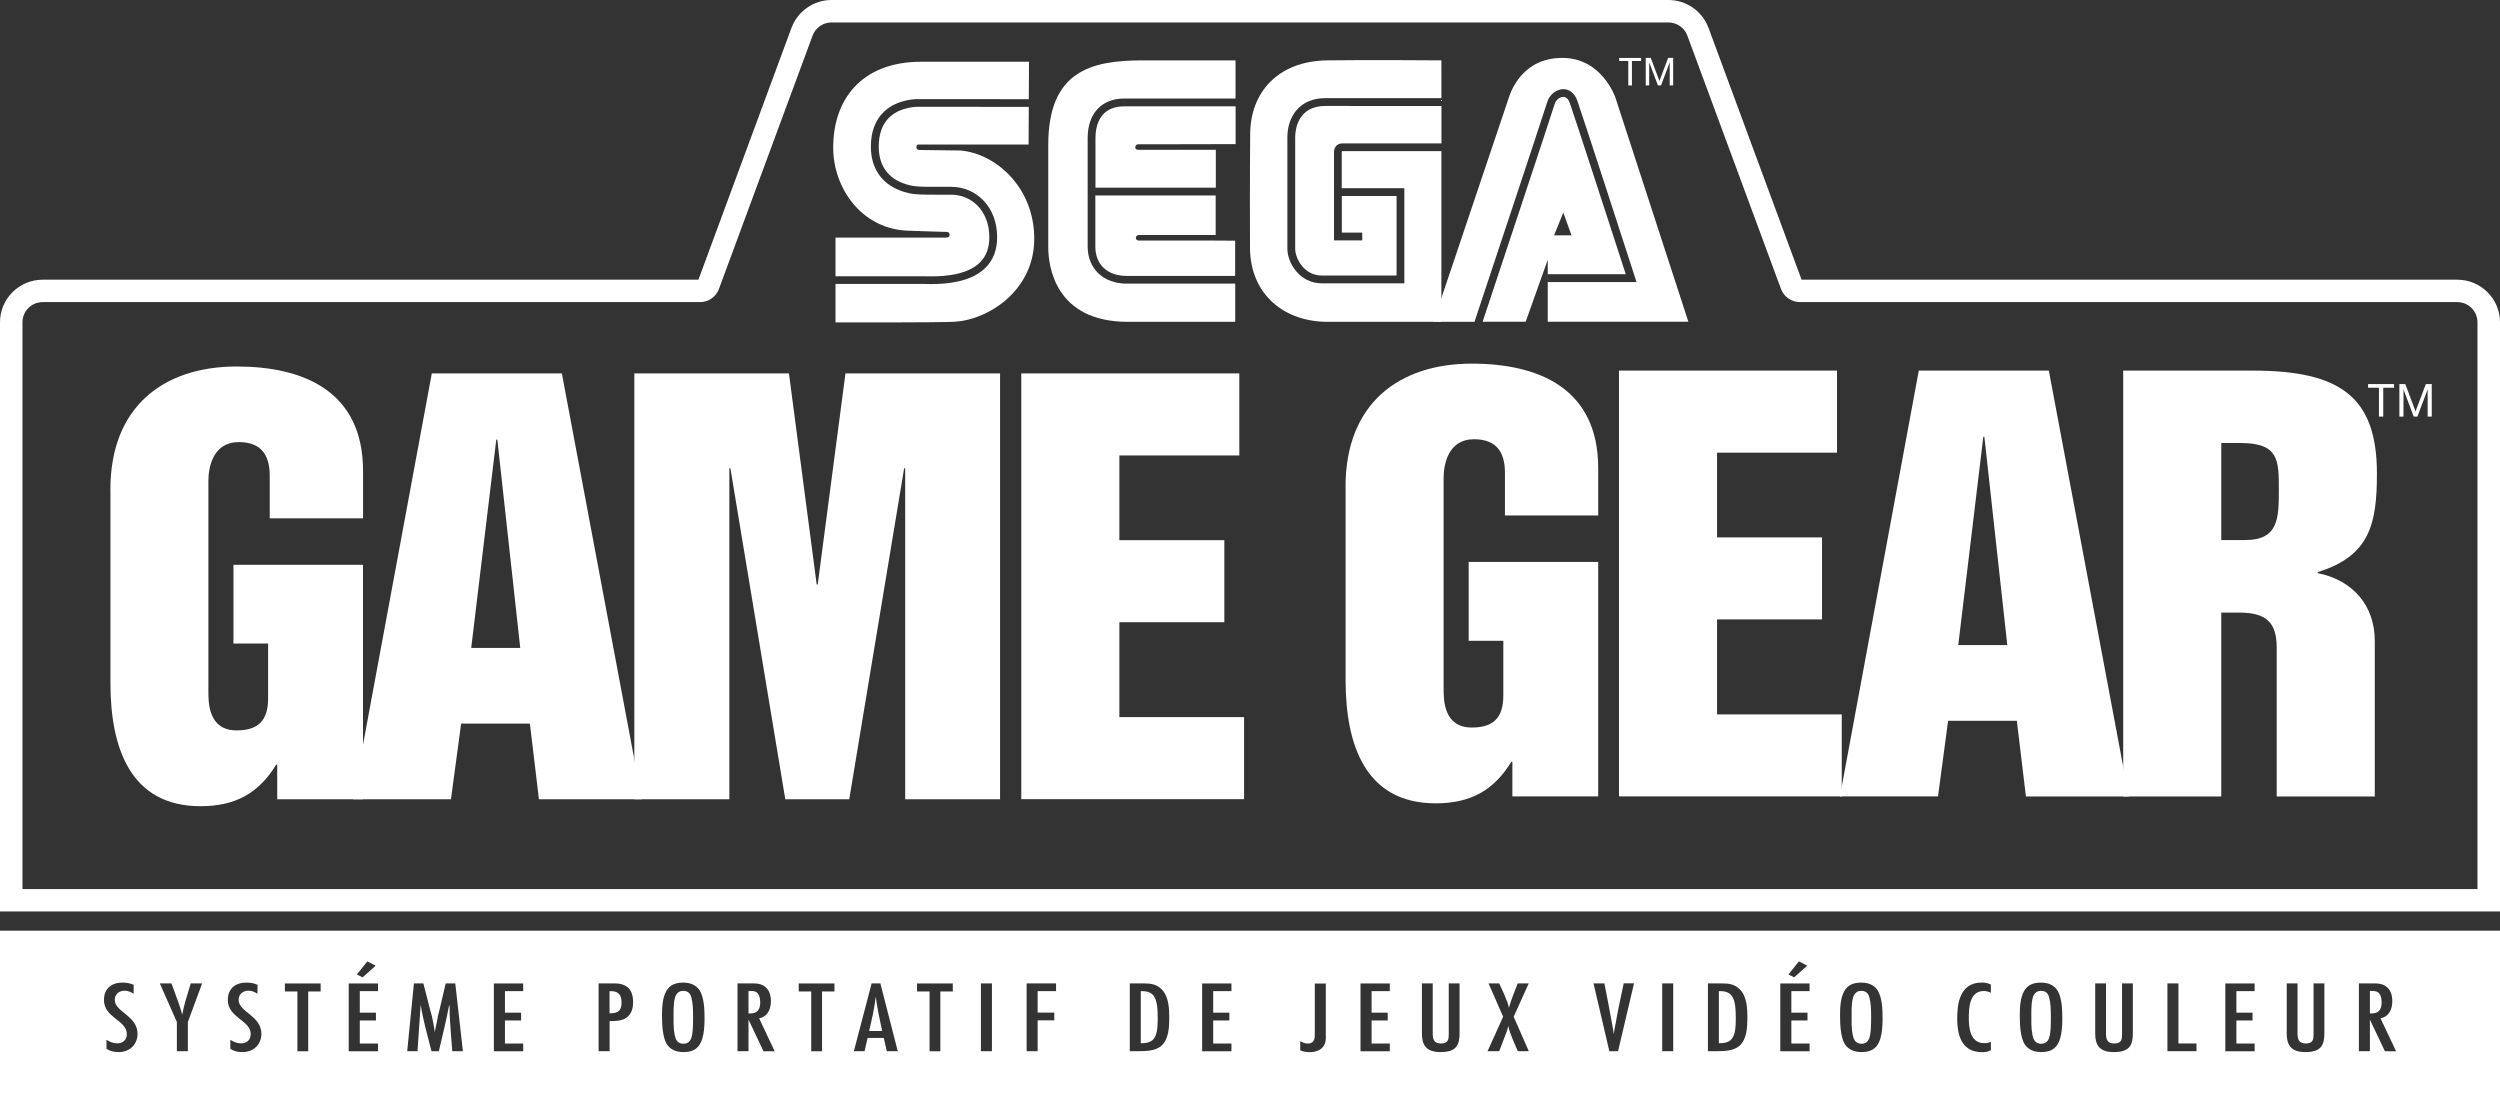 <?xml version="1.0" encoding="utf-8"?>
<!-- Generator: Adobe Illustrator 26.0.3, SVG Export Plug-In . SVG Version: 6.00 Build 0)  -->
<svg version="1.1" id="Layer_1" xmlns="http://www.w3.org/2000/svg" xmlns:xlink="http://www.w3.org/1999/xlink" x="0px" y="0px"
	 viewBox="0 0 3839 1695.3" style="enable-background:new 0 0 3839 1695.3;" xml:space="preserve">
<rect x="0" y="0" width="3839" height="1695.3" fill="#333333" stroke="none"/>
<style type="text/css">
	.st0{fill:#FFFFFF;}
	.st1{fill:#FFA300;}
	.st2{fill:#D60700;}
	.st3{enable-background:new    ;}
	.st4{fill:#034693;}
	.st5{fill:none;stroke:#FFFFFF;stroke-width:11.969;stroke-miterlimit:10;}
	
		.st6{clip-path:url(#SVGID_00000013182074695720552840000007188278477042824073_);fill:none;stroke:#FFFFFF;stroke-width:11.969;stroke-miterlimit:10;}
	
		.st7{clip-path:url(#SVGID_00000062149946476726496740000001827466926716125615_);fill:none;stroke:#FFFFFF;stroke-width:11.969;stroke-miterlimit:10;}
	
		.st8{clip-path:url(#SVGID_00000027600332979603667690000007247386074692189063_);fill:none;stroke:#FFFFFF;stroke-width:11.969;stroke-miterlimit:10;}
	
		.st9{clip-path:url(#SVGID_00000142136711758794653040000004268094550907017871_);fill:none;stroke:#FFFFFF;stroke-width:11.969;stroke-miterlimit:10;}
	
		.st10{clip-path:url(#SVGID_00000124153425798850618970000007900635146120545171_);fill:none;stroke:#FFFFFF;stroke-width:11.969;stroke-miterlimit:10;}
	
		.st11{clip-path:url(#SVGID_00000080204474538971252910000000495634976210664343_);fill:none;stroke:#FFFFFF;stroke-width:11.969;stroke-miterlimit:10;}
	.st12{fill:none;stroke:#000000;stroke-width:11.969;stroke-miterlimit:10;}
	
		.st13{clip-path:url(#SVGID_00000106127096877554046090000015766113349040576942_);fill:none;stroke:#000000;stroke-width:11.969;stroke-miterlimit:10;}
	
		.st14{clip-path:url(#SVGID_00000097498622410882150850000017267693475599931029_);fill:none;stroke:#000000;stroke-width:11.969;stroke-miterlimit:10;}
	
		.st15{clip-path:url(#SVGID_00000011712251424791776680000014384994153615075766_);fill:none;stroke:#000000;stroke-width:11.969;stroke-miterlimit:10;}
	
		.st16{clip-path:url(#SVGID_00000058587498397442022700000005240424073913858227_);fill:none;stroke:#000000;stroke-width:11.969;stroke-miterlimit:10;}
	
		.st17{clip-path:url(#SVGID_00000177475525237856482990000013476111619714855610_);fill:none;stroke:#000000;stroke-width:11.969;stroke-miterlimit:10;}
	
		.st18{clip-path:url(#SVGID_00000075139025176714271430000002363556052614045334_);fill:none;stroke:#000000;stroke-width:11.969;stroke-miterlimit:10;}
	.st19{fill:none;}
</style>
<g>
	<path class="st0" d="M3773.5,429.5H2766.5L2623.6,42.8c-9.5-25.6-34.1-42.8-61.4-42.8H1276.8c-27.3,0-51.9,17.2-61.4,42.8
		l-142.9,386.7H65.5C29.4,429.5,0,458.8,0,494.9v904.7h3839V494.9C3839,458.8,3809.6,429.5,3773.5,429.5z M3804.5,1365.2H34.5V494.9
		c0-17.1,13.9-31,31-31H1075c13,0,24.6-8.1,29-20.2l143.8-389c4.5-12.2,16.1-20.2,29-20.2h1285.3c13,0,24.6,8.1,29,20.2l143.8,389
		c4.5,12.2,16.1,20.2,29,20.2h1009.5c17.1,0,31,13.9,31,31V1365.2z"/>
	<g>
		<g>
			<g>
				<path class="st0" d="M169.5,751.9c0-127.7,81.8-189.1,194-189.1c102.3,0,194,37.6,194,160.4v72.8H414.2v-65.5
					c0-32.7-13.9-51.6-47.5-51.6c-40.1,0-46.7,39.3-46.7,59.7v323.3c0,17.2,0,59.7,43.4,59.7c33.6,0,48.3-15.6,48.3-49.1v-84.3
					h-53.2V867.3h198.9v360.1H425.7v-53.2h-1.6c-27,44.2-63,63.8-116.2,63.8c-108,0-138.3-90-138.3-189.1V751.9z"/>
				<path class="st0" d="M663.1,573.4h199.7l122.8,654h-158l-13.9-116.2H708.1l-15.6,116.2H541.9L663.1,573.4z M723.6,995h75.3
					l-35.2-320h-1.6L723.6,995z"/>
				<path class="st0" d="M974.1,573.4h237.4l42.6,324.1h1.6l42.6-324.1h237.4v654h-145.7V719.1h-1.6l-84.3,508.3h-98.2l-84.3-508.3
					h-1.6v508.3H974.1V573.4z"/>
				<path class="st0" d="M1568.3,573.4h334.8v126h-184.2v130.1h161.2v126h-161.2v145.7h191.5v126h-342.1V573.4z"/>
			</g>
			<g>
				<path class="st0" d="M2066.2,747.5c0-127.7,81.8-189.1,194-189.1c102.3,0,194,37.7,194,160.4v72.8h-143.2v-65.5
					c0-32.7-13.9-51.6-47.5-51.6c-40.1,0-46.7,39.3-46.7,59.7v323.3c0,17.2,0,59.7,43.4,59.7c33.6,0,48.3-15.6,48.3-49.1V984h-53.2
					V862.9h198.9V1223h-131.8v-53.2h-1.6c-27,44.2-63,63.8-116.2,63.8c-108,0-138.3-90-138.3-189.1V747.5z"/>
				<path class="st0" d="M2486.1,569.1h334.8v126h-184.2v130.1h161.2v126h-161.2V1097h191.5v126h-342.1V569.1z"/>
				<path class="st0" d="M2946.5,569.1h199.7l122.8,654h-158l-13.9-116.2h-105.6L2976,1223h-150.6L2946.5,569.1z M3007.1,990.6h75.3
					l-35.2-320h-1.6L3007.1,990.6z"/>
			</g>
		</g>
		<path class="st0" d="M3646.7,1132.4c-0.1-11.4,0-22.6,0-32.9V1069V984c0-54.8-34.4-93.3-87.6-103.9v-1.6
			c80.2-24.6,90.9-74.5,90.9-151.4c0-117.9-56.5-158-190.7-158h-198.9v654h150.6V940.7h27.8c42.6,0,57.3,16.4,57.3,54v104.8
			c0,43.4,0,98.5,0,123.6h150.6V1132.4z M3447.8,829.3h-36.8v-149h29.5c58.9,0,58.9,26.2,58.9,72
			C3499.3,795,3499.3,829.3,3447.8,829.3z"/>
	</g>
	<g>
		<g class="st3">
			<path class="st0" d="M2500.5,93.7h-14.1v-4.7h33.7v4.7h-14.1v37.5h-5.6V93.7z"/>
		</g>
		<g class="st3">
			<path class="st0" d="M2527.2,88.9h7.7l13.3,35.4l13.4-35.4h7.7v42.2h-5.3V96h-0.1l-13.2,35.1h-4.8L2532.6,96h-0.1v35.1h-5.3V88.9
				z"/>
		</g>
	</g>
	<g>
		<g class="st3">
			<path class="st0" d="M3653,595.4h-16.6v-5.6h39.9v5.6h-16.6v44.3h-6.6V595.4z"/>
		</g>
		<g class="st3">
			<path class="st0" d="M3684.5,589.8h9.1l15.7,41.9l15.8-41.9h9.1v49.9h-6.3v-41.5h-0.1l-15.6,41.5h-5.7l-15.6-41.5h-0.1v41.5h-6.3
				V589.8z"/>
		</g>
	</g>
	<g>
		<g>
			<g>
				<path class="st0" d="M2035.2,162.7C2035.2,162.7,2035.2,162.7,2035.2,162.7c-42.4,0-46.2,36.5-46.3,47.6
					c-0.1,10.1-0.1,96.7,0,143.2c0,13.8,0,24.3,0,28.5c0,14.7,13.6,41.1,40.8,41.1h114.9V301h-84.1c0,29,0,56.2,0,56.2l31.4,0v12
					h-43.4c0,0,0-124.7,0-135.2c0-4.1,1.3-13.8,13.5-13.8h151.5v-57.4C2213.3,162.7,2098.8,162.7,2035.2,162.7z"/>
				<path class="st0" d="M2060.6,232.2c-0.1,0.3-0.2,0.8-0.2,1.7c0,4.7,0,29.1,0,55.1h96.1v146.1h-126.8c-34,0-52.8-31.4-52.8-53.1
					c0-4.2,0-14.7,0-28.5c0-46.6-0.1-133.2,0-143.4c0.2-16.3,5.1-30.5,14.1-41c10.3-12.1,25.6-18.4,44.2-18.4c0,0,0,0,0,0
					c63.7,0,178.2,0,178.2,0l0,5.6V92.7c0,0-118.5-0.9-175.5,0c-76.2,1.2-117.4,49.6-118.1,112.1c-0.6,62.5-0.5,156.1-0.3,176.3
					c0.6,72.1,53.9,114,121.2,113.1h172.7V232.1h-151.5C2061.2,232.1,2060.8,232.2,2060.6,232.2z"/>
			</g>
			<g>
				<path class="st0" d="M1730.4,435.6c-36,0-60.2-23-60.2-57.1V212.6c0-19.8,5.4-35.3,16-46.1c9.8-9.9,23.6-15.2,40-15.2h171.1
					V92.7c0,0-132.4,0-142.7,0c-80.3,0-144.9,17-144.9,130c0,0,0,152.8,0,157.2c0,29,10.8,114.3,122.1,114.3h165v-58.7H1730.4z"/>
				<path class="st0" d="M1748.6,360.9h44.5h4.3h6.8h62.6v-60.7h-184.8v78.3c0,27.9,18.5,45.2,48.2,45.2h166.5v-54.1l0,0l-33.2-0.2
					h-59.4h-6.8h-4.3h-44.5c-2.4,0-4.3-1.9-4.3-4.3C1744.3,362.8,1746.3,360.9,1748.6,360.9z"/>
				<path class="st0" d="M1726.3,163.3c-28.4,0-44.1,17.5-44.1,49.3v75.6H1867V230h-62.4H1779h-4.3h-27.1c-2.4,0-4.3-1.4-4.3-3.7
					c0-2.4,1.9-4.8,4.3-4.8h27.1h4.3h25.6l92.8-0.2v-58H1726.3z"/>
			</g>
			<g>
				<path class="st0" d="M1474.6,231.1c0,0-59.2-0.8-62.6-0.8c-3.4,0-5.1-2.1-4.7-5c0.4-2.9,0.9-3.4,4.7-3.4c3.8,0,167.5,0,167.5,0
					l0.3-57.8l-168.9-0.1l-0.1,0c-0.3,0-27.2-1-45.1,16.2c-10.8,10.4-16.3,25.5-16.3,44.9c0,34.9,20.2,49.8,37.2,56.2
					c15.1,5.7,23.8,5.7,60.4,5.6c4.3,0,9,0,14,0c18.6,0,36,7.4,49,20.8c13.9,14.4,21.2,34,21.2,56.7c0,19.4-6.1,35.3-18.2,47.1
					c-22.8,22.4-61.5,24.7-82.9,24.7c-3.2,0-5.9,0-8.2-0.1c-1.6,0-3-0.1-4.1-0.1h-134.8v-6.6l0,65.7c0,0,158.4,0.4,182.9-1
					c51.2-2.9,122.3-47.5,122.3-127.5C1588.2,286.8,1528,235.3,1474.6,231.1z"/>
				<path class="st0" d="M1391.1,354.1c0,0,50.3,1.9,57.3,1.9c7,0,10.1,0.2,9.7,5.3c-0.3,4.2-5.5,3.6-10.4,3.6h-164.7v58.3l0,1
					h134.8c1.2,0,2.6,0,4.3,0.1c16.4,0.3,59.9,1.1,82.5-21.1c9.7-9.5,14.6-22.5,14.6-38.6c0-43.1-29.3-65.6-58.2-65.6
					c-5.1,0-9.7,0-14,0c-37.5,0.1-47.6,0.1-64.7-6.4c-29-11-45-34.9-45-67.4c0-22.8,6.8-40.9,20.1-53.6c21.1-20.1,51-19.5,53.7-19.4
					l168.7,0.1l0,6l0.3-63.5c0,0-109.2,0-165.4,0c-93.4,0-136.2,60-135.2,133.9C1280.3,289.1,1322.6,350,1391.1,354.1z"/>
			</g>
			<path class="st0" d="M2592.7,494.2l-112.2-344.7c0,0-20.5-60.6-81.4-60.6c-60.9,0-78.8,50.8-82,60.6
				c-1.1,3.5-116,344.7-116,344.7h63.1c9.7-29.1,107.2-322.3,111.7-337.4c3.3-11.2,13.5-19.5,24.1-19.9c0.2,0,0.4,0,0.6,0
				c9.5,0,17.4,6.4,21.3,17.1c7.7,21.4,85.3,261.1,88.6,271.3l2.5,7.8h-136.4v-12h119.9c-13.8-42.5-79.1-244-86-263.1
				c-1.6-4.3-4.7-9.4-10.3-9.2c-5.6,0.2-11.2,5-13,11.3c-4.5,15-95.3,288.2-110.5,334h66.1l33.9-95.1v95.1H2592.7z M2400.6,326.4
				l12.6,35h-26.8L2400.6,326.4z"/>
		</g>
	</g>
	<g>
		<path class="st0" d="M2641.6,1522h-2.1v80h0.8c16,0,21.4-6.1,23.9-18.6c1.1-6.4,1.3-13,1.3-19.4c0-6.7-0.2-13.6-1.1-20.3
			C2662.5,1531.8,2658.7,1522,2641.6,1522z"/>
		<path class="st0" d="M1753.9,1522h-2.1v80h0.8c16,0,21.4-6.1,23.9-18.6c1.1-6.4,1.3-13,1.3-19.4c0-6.7-0.2-13.6-1.1-20.3
			C1774.7,1531.8,1771,1522,1753.9,1522z"/>
		<path class="st0" d="M2870.6,1531.4c-1.5-5.6-4.9-9.8-12.4-9.8c-4.5,0-7.3,1.4-9.8,4.4c-5.1,5.9-5.1,22.9-5.1,30.3
			c0,10.9-0.4,22.2,1.7,32.9c1.3,6.4,4,13.6,13.4,13.6c6,0,9.6-3,11.7-7.5c3.4-8,3.2-25.9,3.2-35
			C2873.2,1550.7,2873.2,1540.7,2870.6,1531.4z"/>
		<path class="st0" d="M3146.6,1531.4c-1.5-5.6-4.9-9.8-12.4-9.8c-4.5,0-7.3,1.4-9.8,4.4c-5.1,5.9-5.1,22.9-5.1,30.3
			c0,10.9-0.4,22.2,1.7,32.9c1.3,6.4,4,13.6,13.4,13.6c6,0,9.6-3,11.7-7.5c3.4-8,3.2-25.9,3.2-35
			C3149.2,1550.7,3149.2,1540.7,3146.6,1531.4z"/>
		<path class="st0" d="M1061.6,1531.4c-1.5-5.6-4.9-9.8-12.4-9.8c-4.5,0-7.3,1.4-9.8,4.4c-5.1,5.9-5.1,22.9-5.1,30.3
			c0,10.9-0.4,22.2,1.7,32.9c1.3,6.4,4,13.6,13.4,13.6c6,0,9.6-3,11.7-7.5c3.4-8,3.2-25.9,3.2-35
			C1064.2,1550.7,1064.2,1540.7,1061.6,1531.4z"/>
		<path class="st0" d="M1334.7,1583.2h19.9c-3.8-17.5-7.5-35.1-9.8-52.7C1342.8,1548.2,1338.7,1565.7,1334.7,1583.2z"/>
		<path class="st0" d="M1164.1,1526.1c-2.8-3.9-7-4.4-11.9-4.4h-2.8v34.6c4.3,0,8.8-0.2,12.2-2.5c4.7-3.3,5.8-9.2,5.8-14
			C1167.5,1535.6,1166.7,1529.8,1164.1,1526.1z"/>
		<path class="st0" d="M938.3,1522h-2.3v34h1.5c13.7,0,16.9-6.2,16.9-16.5C954.5,1530.1,951.5,1522,938.3,1522z"/>
		<path class="st0" d="M0,1429.1l0,266.2h3839v-266.2H0z M2762.4,1476.3l12.8,6.6l-20.1,17.9l-8.8-4.4L2762.4,1476.3z M564.1,1476.3
			l12.8,6.6l-20.1,17.9l-8.8-4.4L564.1,1476.3z M181.9,1615.6c-7,0-12.8-1.4-18.4-5v-13.9c5.1,3.1,10,5.5,16.4,5.5
			c10,0,14.9-6.6,14.9-14.2c0-21.5-35.2-24.8-35.2-52.6c0-14.8,9.2-26.5,28.4-26.5c7,0,11.1,0.8,17.3,3.4l-0.2,13.7
			c-4.1-2.7-8.5-4.7-13.7-4.7c-9.6,0-15.2,6.4-15.2,13.9c0,19.2,35,24,35,52.7C211,1602.5,200.7,1615.6,181.9,1615.6z M288.5,1569.4
			v44.8h-16.9v-44.8l-26.2-59.3h17.9l10.2,27.9c2.4,6.7,4.3,11.9,6.2,20.3c0.9-4.7,3.4-15.3,4.9-20.6l8.3-27.6h17.5L288.5,1569.4z
			 M372.1,1615.6c-7,0-12.8-1.4-18.4-5v-13.9c5.1,3.1,10,5.5,16.4,5.5c10,0,14.9-6.6,14.9-14.2c0-21.5-35.2-24.8-35.2-52.6
			c0-14.8,9.2-26.5,28.4-26.5c7,0,11.1,0.8,17.3,3.4l-0.2,13.7c-4.1-2.7-8.5-4.7-13.7-4.7c-9.6,0-15.2,6.4-15.2,13.9
			c0,19.2,35,24,35,52.7C401.2,1602.5,390.9,1615.6,372.1,1615.6z M492.5,1522.5h-19.2v91.8h-16.6v-91.8h-19.2v-12.3h54.9V1522.5z
			 M580.5,1522h-28v33.1h24.8v11.9h-24.8v35.4h28v11.9h-45v-104.1h45V1522z M694.5,1614.2c-1.1-14.4-2.4-28.9-3.2-43.2
			c-0.2-4.7-0.6-9.2-0.8-13.9c-0.2-4.8,0.4-9.7-0.6-14.5c-4.5,24-10.5,47.7-16,71.6h-11.3c-6-23.7-13-47.4-16.6-71.6l-4.9,71.6
			h-15.8l10.3-104.1h14.5l10.9,42.4c0.6,2.5,1.5,5,2.1,7.5c1.9,8.4,3.4,16.9,4.7,25.3c0.4-5,1.9-9.8,2.8-14.7
			c0.8-3.7,1.3-7.6,2.1-11.4c0.6-2.5,1.3-4.8,1.9-7.3l9.8-41.8h14.7l11.7,104.1H694.5z M803.4,1522h-28v33.1h24.8v11.9h-24.8v35.4
			h28v11.9h-45v-104.1h45V1522z M961.3,1563.3c-7.1,4.5-16.6,4.7-25.2,4.7v46.2h-16.9v-104.1h22.2c7,0,12.2,0.2,18.4,3.3
			c10.3,5.1,12.4,16.5,12.4,25.7C972.2,1547.7,969.9,1557.7,961.3,1563.3z M1080,1588.6c-3,15.3-9.6,27-30.5,27
			c-10.7,0-19.9-3.7-25.2-11.7c-7.1-10.8-7.7-31.8-7.7-44.2c0-12.2,0.4-27.2,6.8-38.2c5.3-9.1,13.7-12.6,25.8-12.6
			c10.5,0,19.2,3.4,24.6,11.1c7.7,11.1,8.1,31.4,8.1,44.2C1081.9,1572.4,1081.5,1580.5,1080,1588.6z M1172.4,1614.2l-23-48.5v48.5
			h-16.9v-104.1h22.4c6.8,0,12.6,0.3,18.2,3.9c8.5,5.3,10.7,15,10.7,23.3c0,10.1-3.4,23.6-18.1,26.4l23.9,50.6H1172.4z
			 M1281.5,1522.5h-19.2v91.8h-16.6v-91.8h-19.2v-12.3h54.9V1522.5z M1361.8,1614.2l-4.7-20.3h-24.8l-4.7,20.3h-16.4l27.3-104.1
			h13.4l26.7,104.1H1361.8z M1463.2,1522.5H1444v91.8h-16.6v-91.8h-19.2v-12.3h54.9V1522.5z M1523.2,1614.2h-16.9v-104.1h16.9
			V1614.2z M1621.6,1522h-28.2v32.9h25.6v11.9h-25.6v47.4h-16.9v-104.1h45.2V1522z M1783.4,1605.9c-8.8,7.8-22.8,8.3-34.8,8.3h-13.7
			v-104.1h20.9c12.2,0,20.5,1.4,28.4,9.5c10.9,11.1,11.3,30.3,11.3,44C1795.4,1576.8,1794.9,1595.8,1783.4,1605.9z M1891,1522h-28
			v33.1h24.8v11.9H1863v35.4h28v11.9h-45v-104.1h45V1522z M2036,1591c0,4.2-0.2,8.4-1.9,12.5c-3.6,8.4-12.6,12.2-23,12.2
			c-5.1,0-10-0.8-14.5-2.8v-14c3.6,1.7,7.1,3.6,11.3,3.6c11.5,0,11.1-9.2,11.1-16.2v-76h16.9V1591z M2134.2,1522h-28v33.1h24.8v11.9
			h-24.8v35.4h28v11.9h-45v-104.1h45V1522z M2241.3,1586.6c0,17.9-4.7,29-29.2,29c-23,0-28.6-11.9-28.6-28.6v-76.9h16.6v76.5
			c0,7.6,0.8,15.8,12.6,15.8c12.4,0,12-8,12-15.8v-76.5h16.6V1586.6z M2347.6,1614.2h-16.9c-5.3-12.8-11.7-25.4-14.7-38.9
			c-0.8,5.6-3,10.8-5.1,16.1c-2.8,7.6-5.6,15.1-8.7,22.8h-17.9l23.9-52.9l-22.4-51.2h16.4c4.5,10.3,13.2,27.3,14.9,37.6
			c3.4-12.8,8.8-25.1,13.5-37.6h16.9l-23.1,51.2L2347.6,1614.2z M2484.7,1614.2h-13.4l-24.3-104.1h16.7c4,20.1,7.9,40.3,11.5,60.5
			c1.1,5.9,2.3,11.9,3,17.8c0.4-5.6,1.7-11.2,2.8-16.9c1.5-7.6,2.6-15.4,4.3-23.1l8.1-38.4h15.8L2484.7,1614.2z M2569.4,1614.2
			h-16.9v-104.1h16.9V1614.2z M2671.2,1605.9c-8.8,7.8-22.8,8.3-34.8,8.3h-13.7v-104.1h20.9c12.2,0,20.5,1.4,28.4,9.5
			c10.9,11.1,11.3,30.3,11.3,44C2683.2,1576.8,2682.6,1595.8,2671.2,1605.9z M2778.8,1522h-28v33.1h24.8v11.9h-24.8v35.4h28v11.9
			h-45v-104.1h45V1522z M2889,1588.6c-3,15.3-9.6,27-30.5,27c-10.7,0-19.9-3.7-25.2-11.7c-7.1-10.8-7.7-31.8-7.7-44.2
			c0-12.2,0.4-27.2,6.8-38.2c5.3-9.1,13.7-12.6,25.8-12.6c10.5,0,19.2,3.4,24.6,11.1c7.7,11.1,8.1,31.4,8.1,44.2
			C2890.9,1572.4,2890.5,1580.5,2889,1588.6z M3057.2,1524.5c-3.4-1.6-7-2.7-10.9-2.7c-22.8,0-23,28.1-23,41.4
			c0,13.6,1.3,38.7,23.9,38.7c3.8,0,6.6-0.6,10-2v12.8c-5.1,2.5-7.9,3-13.7,3c-33.5,0-38-30.3-38-51.7c0-21.4,3.2-55.2,37.6-55.2
			c5.8,0,9,0.8,14.1,3.1V1524.5z M3165,1588.6c-3,15.3-9.6,27-30.5,27c-10.7,0-19.9-3.7-25.2-11.7c-7.1-10.8-7.7-31.8-7.7-44.2
			c0-12.2,0.4-27.2,6.8-38.2c5.3-9.1,13.7-12.6,25.8-12.6c10.5,0,19.2,3.4,24.6,11.1c7.7,11.1,8.1,31.4,8.1,44.2
			C3166.9,1572.4,3166.5,1580.5,3165,1588.6z M3275.2,1586.6c0,17.9-4.7,29-29.2,29c-23,0-28.6-11.9-28.6-28.6v-76.9h16.6v76.5
			c0,7.6,0.8,15.8,12.6,15.8c12.4,0,12-8,12-15.8v-76.5h16.6V1586.6z M3372.9,1614.2h-44.6v-104.1h16.9v92.2h27.7V1614.2z
			 M3462.2,1522h-28v33.1h24.8v11.9h-24.8v35.4h28v11.9h-45v-104.1h45V1522z M3569.3,1586.6c0,17.9-4.7,29-29.2,29
			c-23,0-28.6-11.9-28.6-28.6v-76.9h16.6v76.5c0,7.6,0.8,15.8,12.6,15.8c12.4,0,12-8,12-15.8v-76.5h16.6V1586.6z M3662.2,1614.2
			l-23-48.5v48.5h-16.9v-104.1h22.4c6.8,0,12.6,0.3,18.2,3.9c8.5,5.3,10.7,15,10.7,23.3c0,10.1-3.4,23.6-18.1,26.4l23.9,50.6H3662.2
			z"/>
		<path class="st0" d="M3653.9,1526.1c-2.8-3.9-7-4.4-11.9-4.4h-2.8v34.6c4.3,0,8.8-0.2,12.2-2.5c4.7-3.3,5.8-9.2,5.8-14
			C3657.3,1535.6,3656.6,1529.8,3653.9,1526.1z"/>
	</g>
</g>
</svg>
